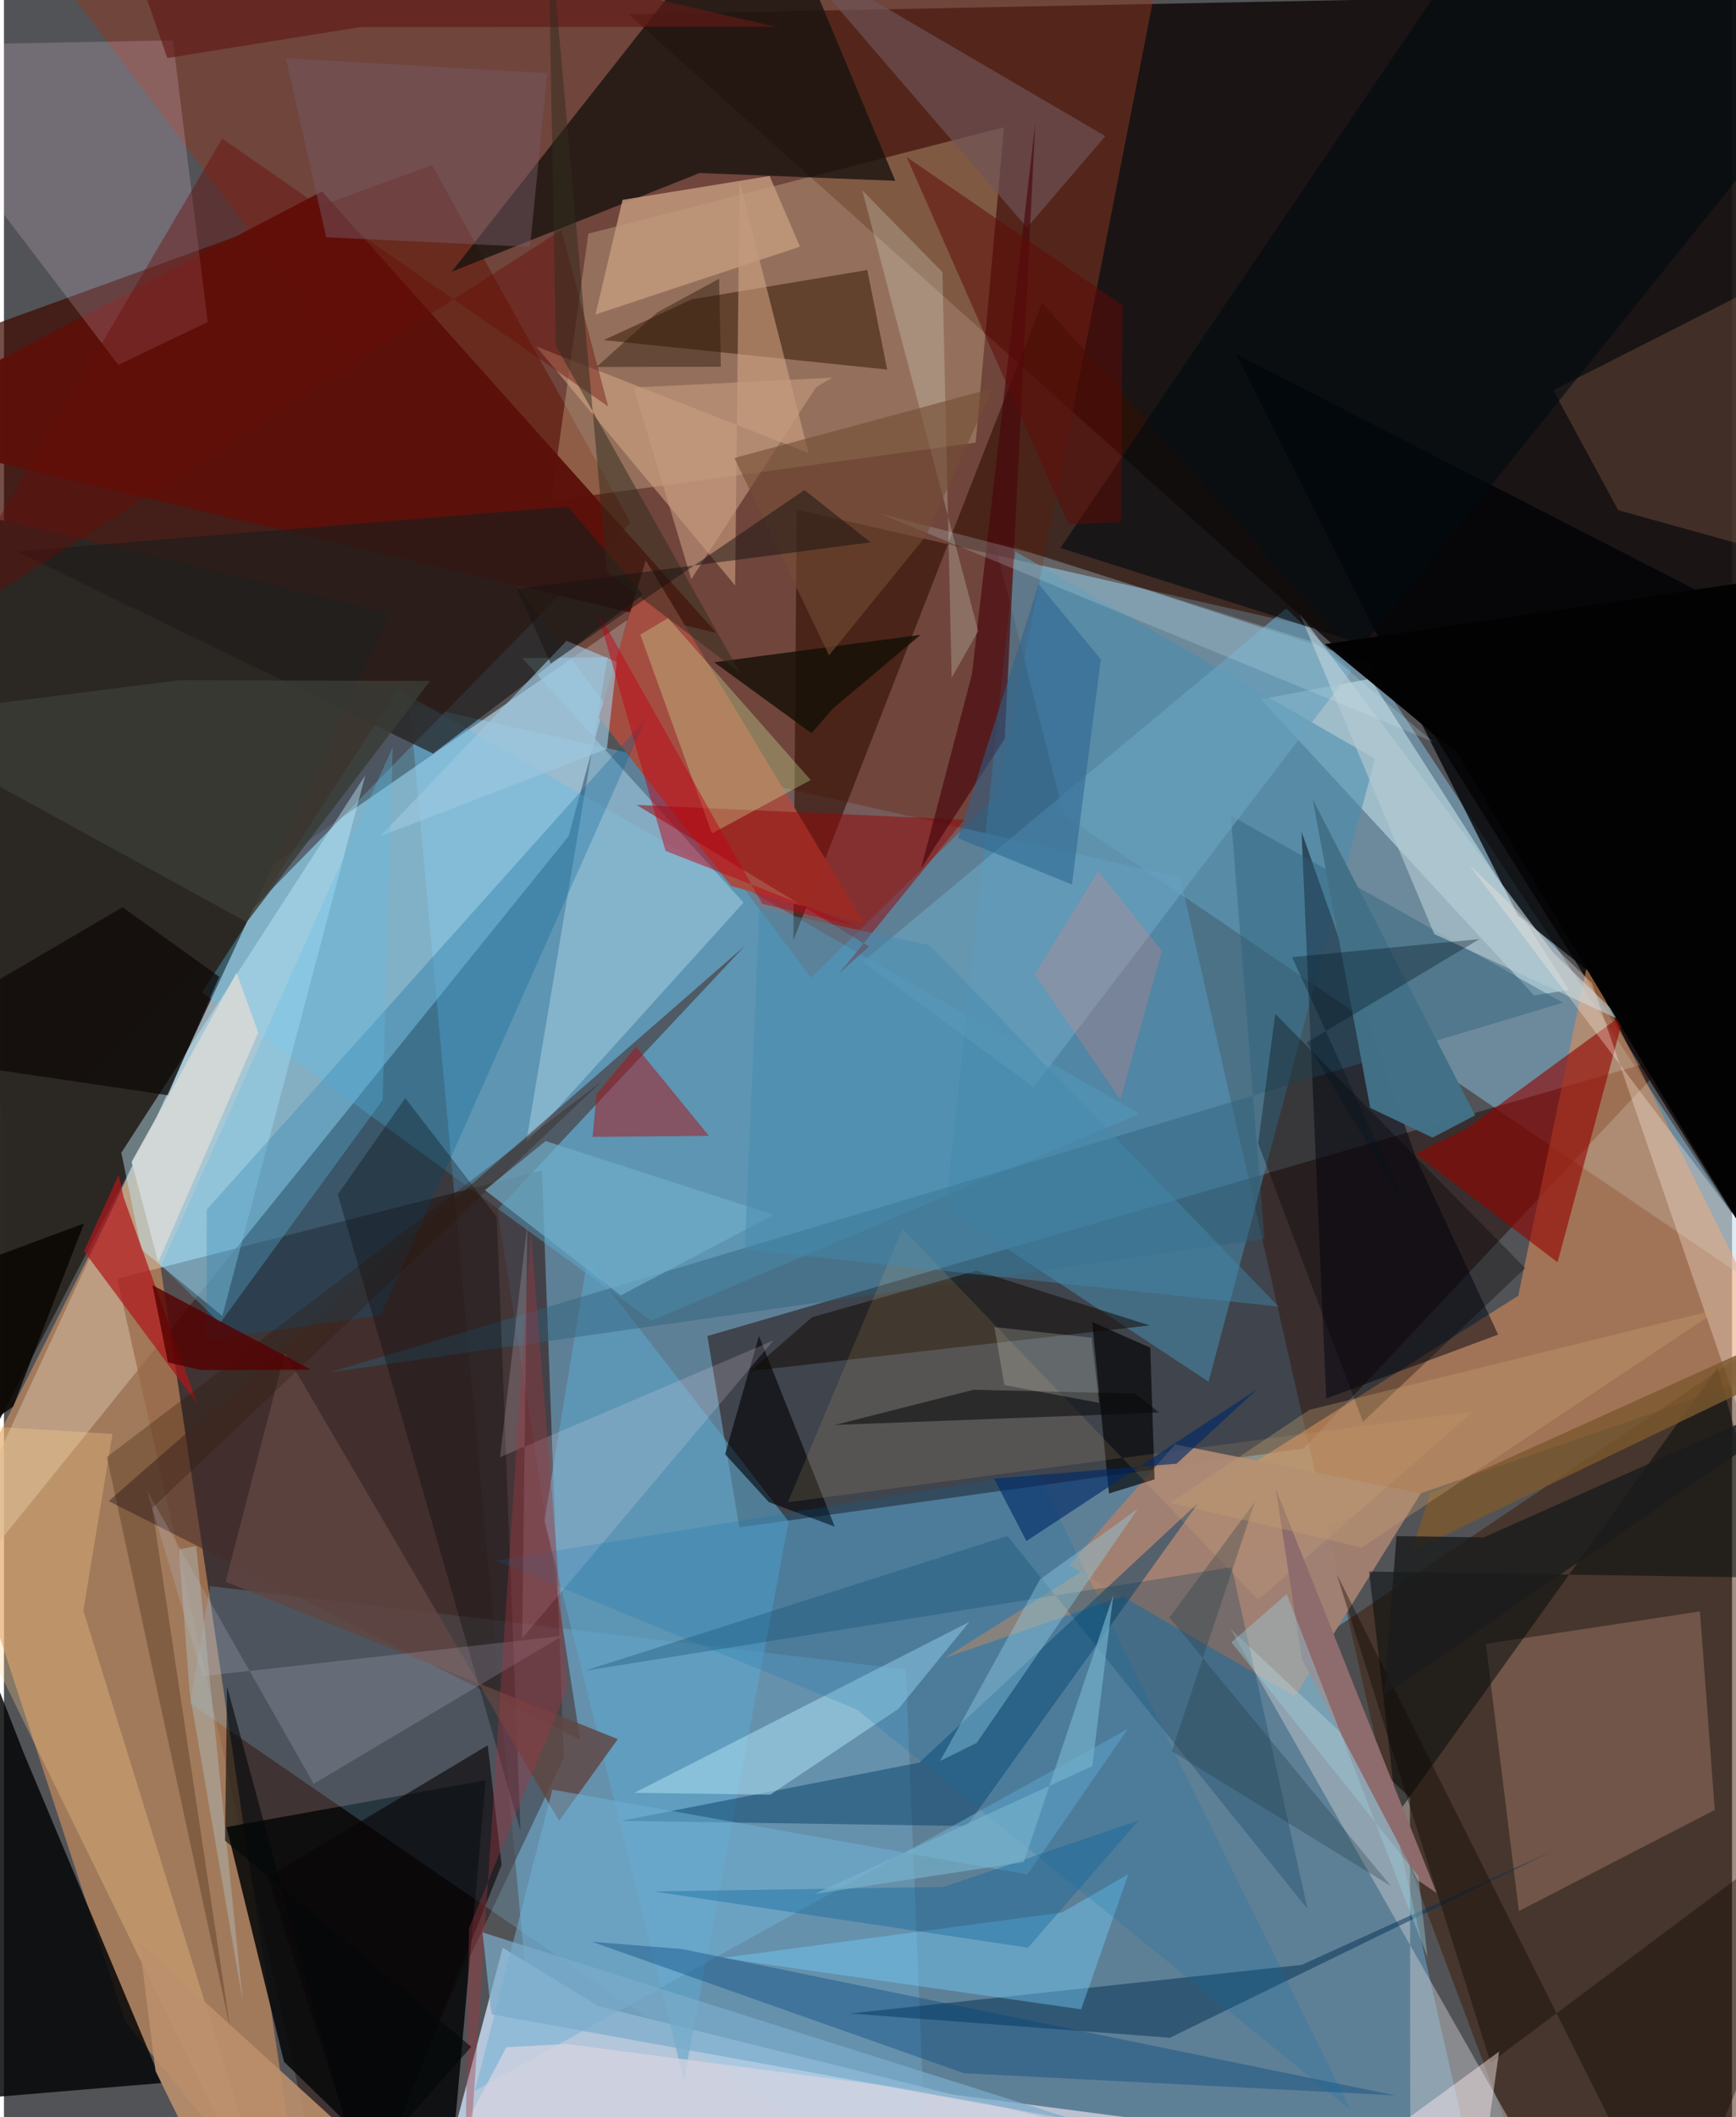 <svg xmlns="http://www.w3.org/2000/svg" width="228" height="278" viewBox="0 0 836 1024"><path fill="#525357" d="M0 0h836v1024H0z"/><path fill="#5f839b" fill-opacity=".949" d="M264.354 1086L196.21 340.368l372.818 83.805 136.165 600.815z"/><path fill="#171110" fill-opacity=".937" d="M302.211 6.937l389.857 348.92L898 685.646 884.715-4.608z"/><path fill="#bee0ef" fill-opacity=".616" d="M-49.433 804.183L273.154 404.46l28.41-104.62-172.176 119.09z"/><path fill="#3f0b02" fill-opacity=".722" d="M207.04 79.912L-62 177.768 2.773 559.69l300.27-307z"/><path fill="#90d0f3" fill-opacity=".439" d="M478.961 261.184l33.744 132.926 355.443 241.514L660.07 320.293z"/><path fill="#210802" fill-opacity=".498" d="M807.44 510.422l-178.593 190.18-273.1 38.154-15.456-92.563z"/><path fill="#8c3922" fill-opacity=".506" d="M-10.512-60.21L568.054-62l-87.28 446.354-90.3 88.533z"/><path fill="#382524" fill-opacity=".69" d="M54.822 618.479l205.423-52.392 10.599 284.096L159.449 1086z"/><path fill="#d6945e" fill-opacity=".596" d="M58.69 977.721L146.143 1086 67.238 555.334-21.57 731.916z"/><path fill="#b4c6d9" fill-opacity=".992" d="M287.477 970.29l238.917 59.549L203.255 1086l38.013-143.954z"/><path fill="#dc8c57" fill-opacity=".58" d="M862.963 660.861L455.261 801.83l277.314-175.102 33.43-160.477z"/><path fill="#3a1700" fill-opacity=".486" d="M748.896 1086L898 1056.118V616.741L638.331 791.42z"/><path fill="#ffefb9" fill-opacity=".255" d="M282.715 112.99l-18.012 129.27 205.383-28.2 13.696-152.482z"/><path fill="#050607" fill-opacity=".851" d="M76.47 1007.47l-121.522 10.172L-62 664.818l71.485 182.88z"/><path fill="#080909" fill-opacity=".886" d="M135.492 997.202l-27.815-113.52 125.417-22.656-19.044 212.685z"/><path fill="#2b2824" fill-opacity=".988" d="M-62 237.012l248.733 59.562L70.248 548.01-62 801.463z"/><path fill="#83d3ff" fill-opacity=".208" d="M90.06 823.882l9.686-56.727 336.518 40.323 10.684 261.718z"/><path fill="#5cc0eb" fill-opacity=".341" d="M313.114 638.785l236.338-100.07L190.519 333.37 95.8 480.024z"/><path fill="#19140f" fill-opacity=".808" d="M336.56 83.671l94.635 3.788L368.772-62 216.58 131.432z"/><path fill="#320f03" fill-opacity=".608" d="M643.853 305.823l-260.361-59.292-1.573 208.169 120.303-308.215z"/><path fill="#a28072" fill-opacity=".969" d="M566.508 698.583l-51.29 58.557 109.337 63.324 60.875-98.182z"/><path fill="#a47b69" fill-opacity=".455" d="M820.483 779.388l7.171 96.028-94.79 48.899L716.9 795.063z"/><path fill="#d6f3f9" fill-opacity=".482" d="M660.993 328.297l96.168 150.555-16.924 2.58-132.186-143.22z"/><path fill="#5c100a" fill-opacity=".969" d="M-14.675 220.955l359.305 85.127L153.858 92.577-62 205.437z"/><path fill="#488cad" fill-opacity=".553" d="M663.283 366.969l-174-100.218-33.592 317.664 127.056 83.89z"/><path fill="#a54e42" fill-opacity=".988" d="M416.05 446.561L310.478 270.952l-22.715 76.128 63.923 81.419z"/><path fill="#000411" fill-opacity=".494" d="M639.682 676.439l83.156-30.937-39.434-84.808-55.668-158.391z"/><path fill="#9ec7de" fill-opacity=".596" d="M292.027 317.865l-41.297.417 107.06 118.285-105.237 116.372z"/><path fill="#920400" fill-opacity=".612" d="M707.536 545.972l76.402-55.874-32.345 120.47-68.665-52.53z"/><path fill="#fadbf6" fill-opacity=".188" d="M-62 22.254L81.729 19.53l16.85 136.204-43.242 20.752z"/><path fill="#4b2b18" fill-opacity=".682" d="M427.29 178.75l-137.13-14.253 42.625-19.717 84.873-14.191z"/><path fill="#c8cace" fill-opacity=".459" d="M593.247 787.716L762.814 1086l-82.416-10.578-.235-205.996z"/><path fill="#000204" fill-opacity=".773" d="M732.302 442.627L898 573.665V326.064l-301.842-154.72z"/><path fill="#c2efff" fill-opacity=".424" d="M174.832 374.931l-69.194 261.551-39.243-32.254-9.61-46.686z"/><path fill="#dbac89" fill-opacity=".525" d="M389.233 219.071l-131.67-51.475 96.155 115.568 2.164-195.353z"/><path fill="#462d29" fill-opacity=".565" d="M278.726 841.432l-39.972-256.365 119.635-127.534L50.66 726.015z"/><path fill="#043356" fill-opacity=".514" d="M627.788 950.335l120.89-54.835-184.646 90.095-154.667-11.744z"/><path fill="#1f1d19" fill-opacity=".682" d="M272.825 245.042l36.288 42.555-101.509 76.874L6.12 266.683z"/><path fill="#5ea6c9" fill-opacity=".58" d="M379.538 735.85l-97.421-125.954-20.649 125.576 67.489 270.668z"/><path fill="#094269" fill-opacity=".498" d="M465.754 883.197l-167.307-2.506 144.392-28.192 135.253-125.97z"/><path fill="#005f94" fill-opacity=".278" d="M98.159 584.982l-.18 63.212 84.28-12.035 128.286-288.521z"/><path fill="#00080b" fill-opacity=".502" d="M673.857 877.674l-13.448-117.583 196.439 3.016-27.841-101.632z"/><path fill="#2c6079" fill-opacity=".424" d="M593.55 394.495l16.208 204.699-451.988 64.5 596.42-178.707z"/><path fill="#c29a7c" fill-opacity=".839" d="M299.258 96.672l71.13-11.54 14.72 34.177-98.944 32.787z"/><path fill="#940607" fill-opacity=".506" d="M464.541 396.483l-60.492 74.262 14.484-12.955-112.45-68.461z"/><path fill="#b0161c" fill-opacity=".71" d="M38.74 605.15l54.812 73.87-35.645-99.853-2.395-10.945z"/><path fill="#c98d6c" fill-opacity=".227" d="M874.63 125.238L898 279.266l-117.078-32.509-31.401-57.978z"/><path fill="#ffd38d" fill-opacity=".302" d="M38.39 778.992l14.114-85.442L-62 686.562 133.62 1086z"/><path fill="#69a2be" fill-opacity=".667" d="M415.405 465.194L620.321 294.3l31.479 30.085-153.65 201.432z"/><path fill="#aa1218" fill-opacity=".506" d="M341.044 549.367l-35.225-43.13-19.11 22.896-1.943 20.74z"/><path fill="#d3fca9" fill-opacity=".298" d="M390.257 377.26l-68.987-78.31-13.402 8.008 34.647 96.14z"/><path fill="#000106" fill-opacity=".608" d="M401.929 738.395l-36.667-92.19-16.399 57.158 21.158 23.15z"/><path fill="#b0e1f5" fill-opacity=".514" d="M467.038 784.455L432.74 826.47l-62.012 41.555-65.73-.906z"/><path fill="#76d4ff" fill-opacity=".404" d="M347.444 946.983l164.46-21.995 32.05-18.5-22.833 65.337z"/><path fill="#00395a" fill-opacity=".271" d="M593.95 758.003l-313.155 50.14 204.643-65.299 145.226 180.504z"/><path fill="#6f5456" fill-opacity=".675" d="M494.932 110.088l37.874-44.248L331.151-52.042l22.975-1.398z"/><path fill="#000306" fill-opacity=".298" d="M161.52 577.68l88.379 307.84-11.482-296.853-44.275-57.54z"/><path fill="#48060b" fill-opacity=".651" d="M484.154 357.217l-40.518 62.823 24.666-93.995 30.6-266.414z"/><path fill="#020100" fill-opacity=".651" d="M556.633 715.524l-22.06 6.816-8.11-82.906 28.09 12.395z"/><path fill="#5f4542" fill-opacity=".824" d="M107.236 765.034l28.693-110.77 132.625 226.4 28.395-39.499z"/><path fill="#b5cad2" fill-opacity=".639" d="M691.964 451.776l-65.12-154.955 122.697 164.01 34.878 33.717z"/><path fill="#71b1d7" fill-opacity=".514" d="M227.837 1011.223l37.448-145.66 229.812 41.103 48.606-70.467z"/><path fill="#ffece2" fill-opacity=".325" d="M708.725 418.074l154.332 204.645 32.423 223.379-127.3-370.639z"/><path fill="#120900" fill-opacity=".522" d="M554.26 641.056l-83.855-26.49-79.502 22.54-29.731 25.987z"/><path fill="#141006" fill-opacity=".808" d="M443.415 307.044l-99.84 13.268 47.097 34.33 10.49-12.05z"/><path fill="#00417c" fill-opacity=".369" d="M284.345 939.14l43.718 3.548 344.936 70.778-208.57-10.705z"/><path fill="#c7c6dc" fill-opacity=".204" d="M96.147 810.704L69.095 720.74l80.747 142.023 120.387-71.567z"/><path fill="#0c0806" fill-opacity=".706" d="M104.138 472.411l-46.77-33.619L-62 508.806l141.204 20.9z"/><path fill="#fbe3f6" fill-opacity=".18" d="M239.954 704.787l132.303-56.479-121.538 144.048 2.475-199.917z"/><path fill="#0070ae" fill-opacity=".184" d="M412.428 826.75l-174.594-71.98 261.864-42.556 151.794 308.322z"/><path fill="#680a06" fill-opacity=".404" d="M292.3 196.594l-22.642-85.338-305.465 196.228 141.369-240.45z"/><path fill="#030b10" fill-opacity=".612" d="M511.086 265.014L732.615-62 898 12.432l-240.267 299.27z"/><path fill="#e2ecd8" fill-opacity=".251" d="M458.477 327.794l12.834-22.562-56.078-213.14 38.772 39.525z"/><path fill="#090607" fill-opacity=".627" d="M176.955 1062.4l-49.32-154.524 106.421-63.731 6.686 57.841z"/><path fill="#427086" fill-opacity=".992" d="M660.976 535.863L633.11 386.516l78.595 152.932-20.614 10.784z"/><path fill="#d2d2e0" fill-opacity=".788" d="M272.257 988.578l289.295 37.92L192.176 1086l50.869-95.807z"/><path fill="#f8c985" fill-opacity=".125" d="M434.709 594.225l172.087 179.608 103.813-91.141-331.353 43.895z"/><path fill="#bb906c" fill-opacity=".89" d="M184.671 1047.89l-72.996 31.819-38.347-77.972-7.895-62.485z"/><path fill="#765864" fill-opacity=".494" d="M254.515 119.414l8.287-84.023-126.363-7.227 19.448 86.581z"/><path fill="#2d1502" fill-opacity=".275" d="M49.767 704.703L289.087 523.1 71.737 729.377l37.683 251.526z"/><path fill="#0e0700" fill-opacity=".38" d="M898 863.9L719.2 997.614l-74.455-236.286L807.303 1086z"/><path fill="#8e6b6d" fill-opacity=".992" d="M627.931 802.666l56.133 106.804 9.02 6.105-77.827-195.443z"/><path fill="#000001" fill-opacity=".322" d="M615.028 490.366l120.915 123.012-78.482 74.28-50.701-134.629z"/><path fill="#9dc7e0" fill-opacity=".647" d="M296.459 320.137l-4.774 42.037-109.696 42.322 90.167-94.558z"/><path fill="#393c36" fill-opacity=".824" d="M85.18 328.944L-62 347.569l179.454 98.426 88.691-116.654z"/><path fill="#6fadc8" fill-opacity=".702" d="M298.371 626.543l-65.678-50.955 29.36-23.711 110.416 35.68z"/><path fill="#d0d7d6" fill-opacity=".996" d="M112.53 470.557l-50.761 91.452 12.87 48.432 48.4-111.003z"/><path fill="#07619a" fill-opacity=".361" d="M314.327 914.83l140.364-2.194 94.263-32.167-53.58 61.575z"/><path fill="#cfeef7" fill-opacity=".204" d="M691.285 358.754l-56.658-47.893-137.685-43.402-73.459-19.15z"/><path fill="#5f0b07" fill-opacity=".514" d="M540.406 252.598l-25.478.86-78.236-177.511 104.477 71.7z"/><path fill="#5fbbe6" fill-opacity=".31" d="M188.088 361.236l-4.916 170.888-78.652 107.849-28.378-27.911z"/><path fill="#060908" fill-opacity=".545" d="M547.3 674.035l-78.286-1.848-67.028 17.02 156.857-6.023z"/><path fill="#7c592e" fill-opacity=".816" d="M689.964 722.4l192.331-86.899L898 645.851 680.97 750.207z"/><path fill="#040304" fill-opacity=".988" d="M703.094 364.324l-64.08-52.787L898 273.479l-33.072 360.606z"/><path fill="#91cee5" fill-opacity=".408" d="M452.898 851.709l17.67-8.733 78.011-113.26-47.38 34.19z"/><path fill="#540000" fill-opacity=".796" d="M71.834 621.575l7.514 37.415 15.952 3.634 53.296-.121z"/><path fill="#c20014" fill-opacity=".467" d="M366.875 437.156l47.46 11.32-94.306-36.942-33.136-116.345z"/><path fill="#438aae" fill-opacity=".439" d="M365.47 439.467l-7.053 164.866 258.212 27.646-168.594-174.732z"/><path fill="#296490" fill-opacity=".537" d="M530.645 318.899l-13.986 108.907-55.11-22.402 38.996-122.939z"/><path fill="#ffefef" fill-opacity=".443" d="M820.064 1086H595.259l128.059-93.745-12.105 85.327z"/><path fill="#afb8b5" fill-opacity=".498" d="M84.628 749.365l8.37-1.603 22.49 219.876-25.64-148.886z"/><path fill="#fd807a" fill-opacity=".231" d="M540.107 531.866l-41.51-60.65 30.829-49.966 30.75 38.648z"/><path fill="#a33542" fill-opacity=".376" d="M272.603 816.11L254.85 595.577 222.527 1086l2.444-153.396z"/><path fill="#611a18" fill-opacity=".663" d="M79.011 28.081L48.011-62l325.395 74.95-201.077.14z"/><path fill="#312c1c" fill-opacity=".498" d="M263.14-44.19l28.596 320.817 64.373 48.83-89.142-158.207z"/><path fill="#9bcddc" fill-opacity=".416" d="M620.555 770.964l-26.764 23.365 90.518 113.178 4.367 39.047z"/><path fill="#c59b80" fill-opacity=".604" d="M400.623 182.684l-7.756 4.599-60.363 92.826-27.9-92.676z"/><path fill="#744e35" fill-opacity=".6" d="M478.338 187.817l-124.96 33.705 45.767 95.452 46.839-57.703z"/><path fill="#030707" fill-opacity=".6" d="M226.074 989.96l-54.247 61.491-63.896-235.738-.99 74.551z"/><path fill="#191c1c" fill-opacity=".804" d="M673.672 742.961l42.175.638L898 662.383 667.715 819.699z"/><path fill="#181311" fill-opacity=".494" d="M419.235 262.3l-32.004-25.288-122.739 83.914-16.334-36.186z"/><path fill="#7baccb" fill-opacity=".71" d="M519.548 1025.784l-283.52-51.472-.633-3.709-3.86-35.967z"/><path fill="#e0e5d4" fill-opacity=".224" d="M479.163 641.855l4.79 28.051 45.859 8.618-3.62-31.513z"/><path fill="#1c343d" fill-opacity=".282" d="M671.03 912.295L563.843 782.361l41.4-56.104-40.286 120.767z"/><path fill="#76b2cc" fill-opacity=".655" d="M493.389 900.587L392.247 916.01l134.25-61.82 10.205-82.76z"/><path fill="#002a67" fill-opacity=".631" d="M606.268 671.916l-39.017 36.037-88.29 7.199 15.67 30.187z"/><path fill="#2e1a09" fill-opacity=".451" d="M316.112 151.047l-29.461 26.444 60.17-.1-.858-42.572z"/><path fill="#0a0603" fill-opacity=".855" d="M38.743 591.728L4.476 680.254-62 727.264v-98.078z"/><path fill="#001420" fill-opacity=".337" d="M630.217 504.243l48.291 80.283-55.342-121.594 90.642-8.743z"/><path fill="#c5a16f" fill-opacity=".345" d="M631.597 681.87l-67.305 45.012 92.551 21.591 173.352-115.5z"/></svg>